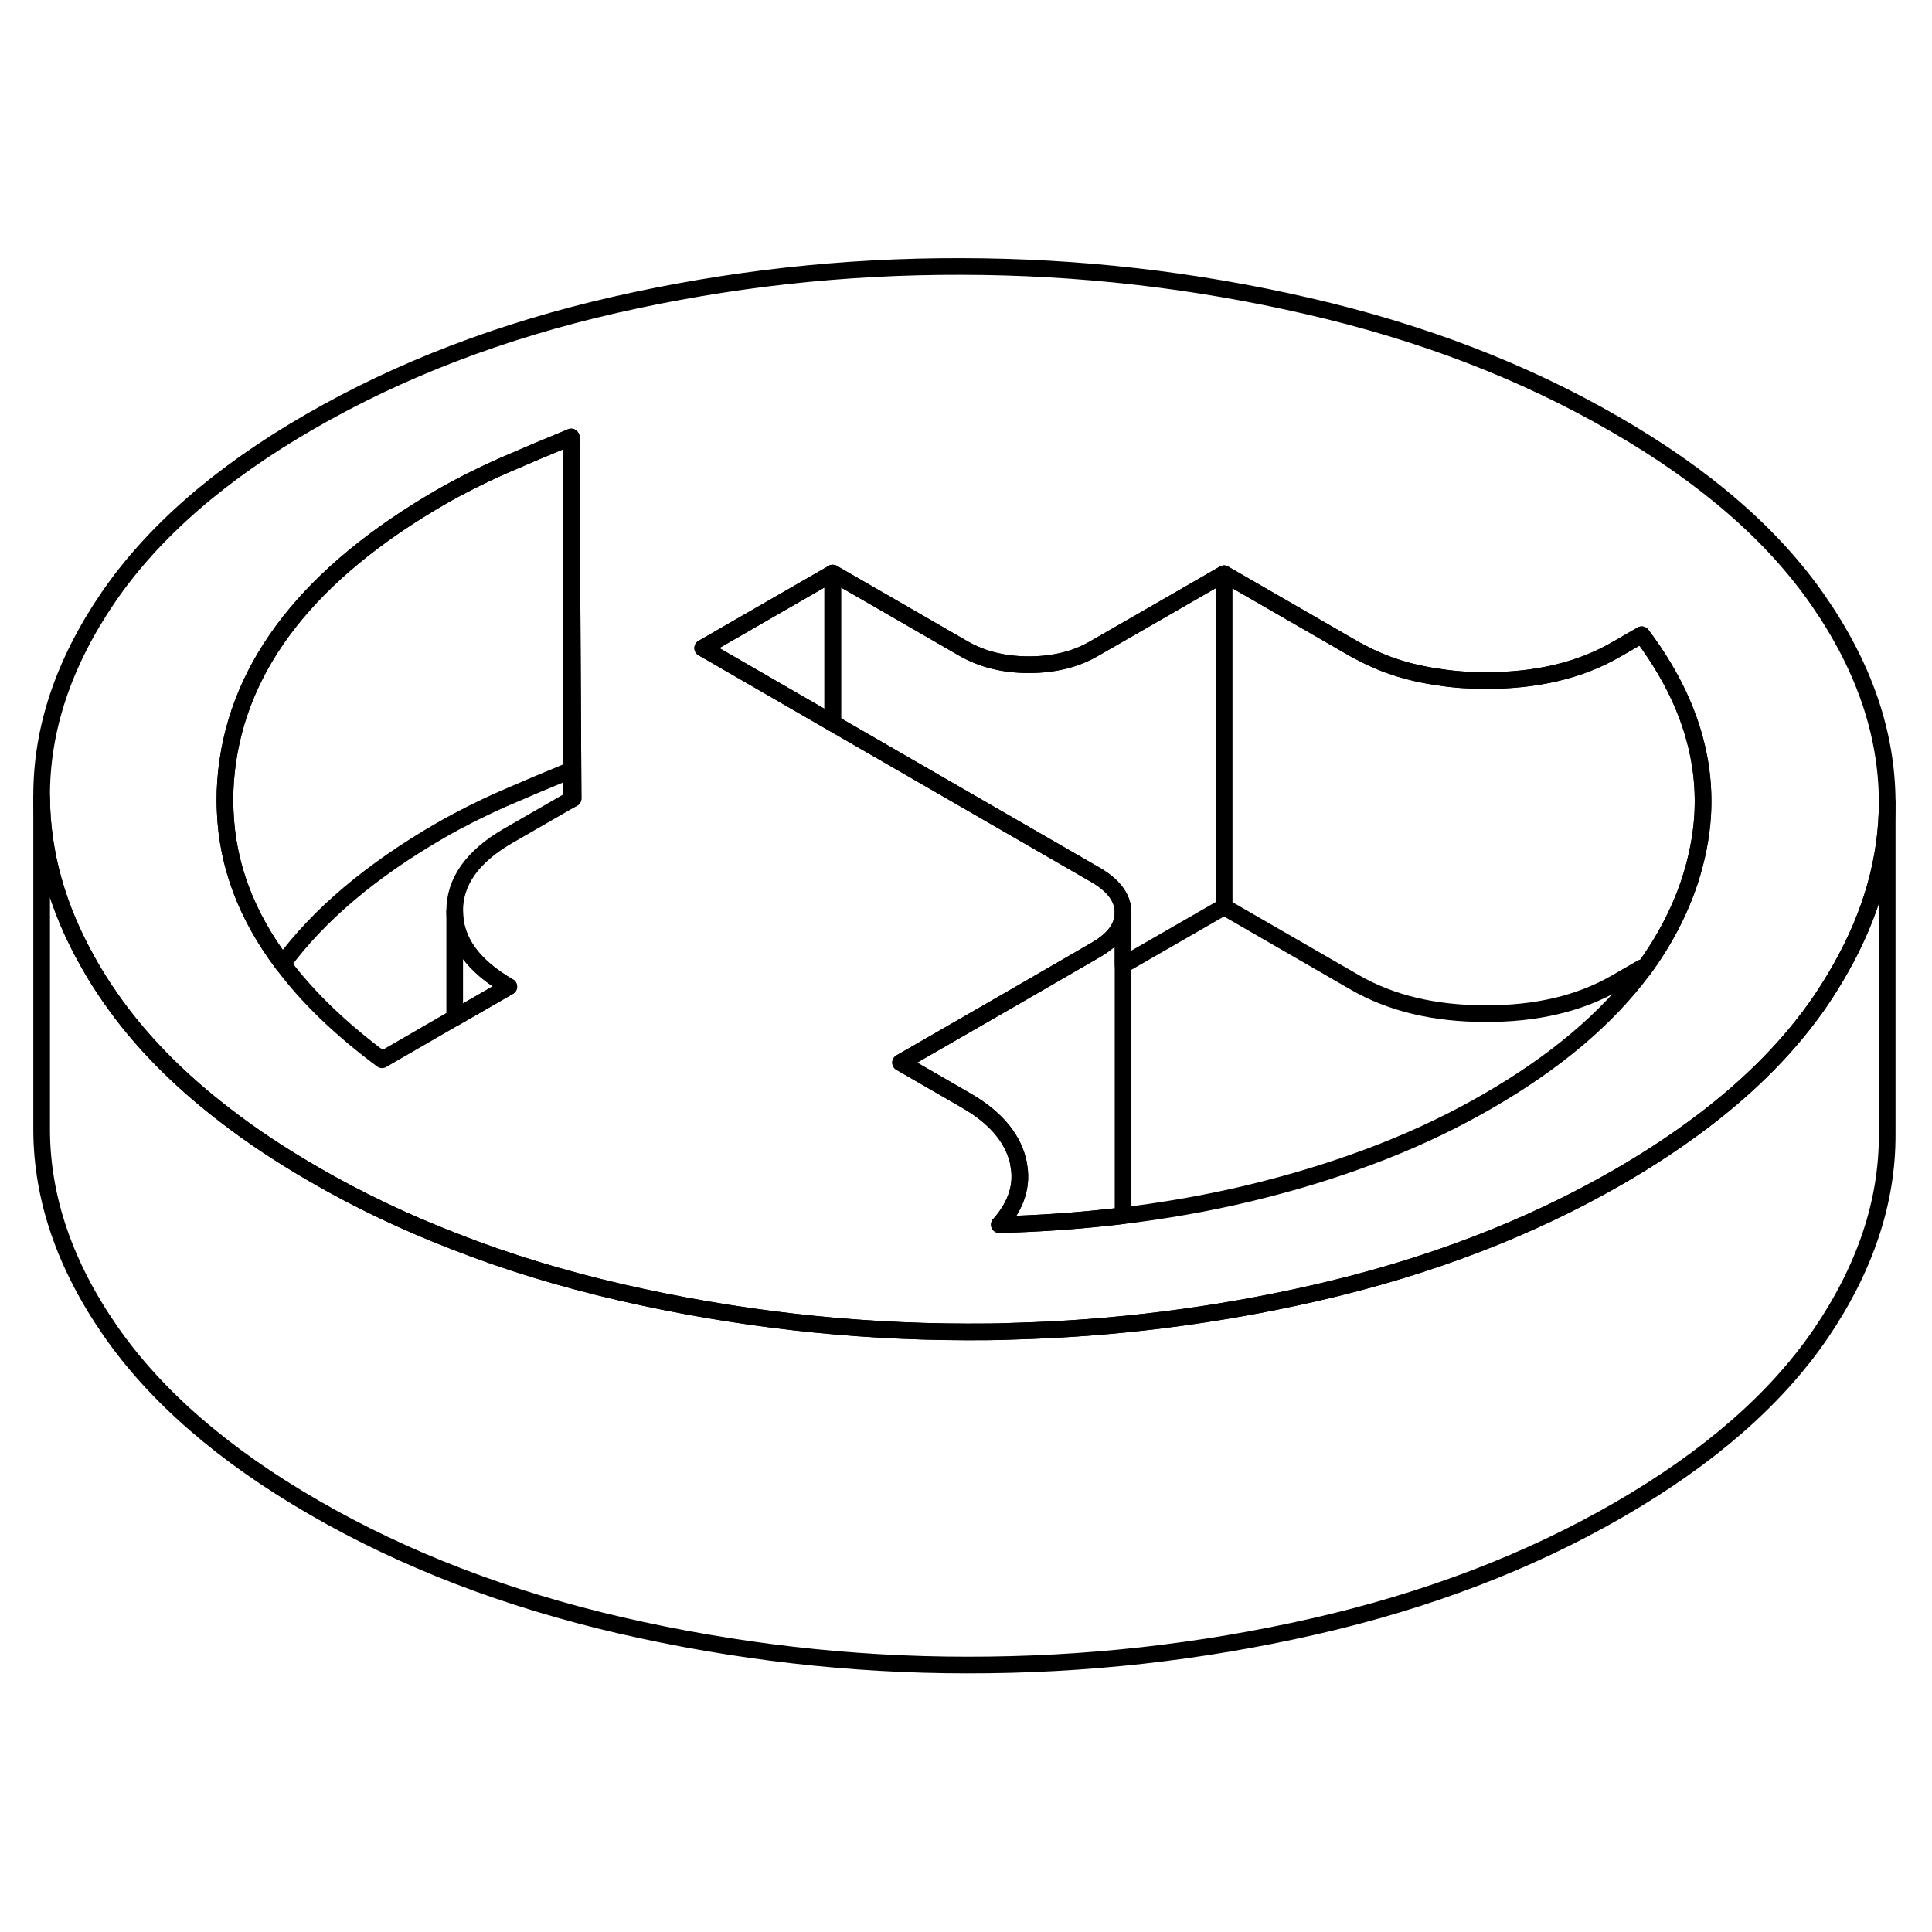 <svg width="24" height="24" viewBox="0 0 116 89" fill="none" xmlns="http://www.w3.org/2000/svg" stroke-width="1px" stroke-linecap="round" stroke-linejoin="round">
    <path d="M67.43 41.3V59.49C67.14 59.53 66.85 59.56 66.56 59.59C64.38 59.83 62.2 59.97 60 60.03C61.03 58.87 61.42 57.64 61.15 56.36C61.14 56.28 61.12 56.19 61.1 56.11C60.73 54.73 59.7 53.55 58 52.57L54.07 50.3L60.89 46.37L65.78 43.54C66.88 42.91 67.43 42.16 67.43 41.3Z" stroke="currentColor" stroke-linejoin="round"/>
    <path d="M109.18 22.57C106.45 18.62 102.37 15.08 96.93 11.95C91.5 8.81 85.37 6.45 78.54 4.88C71.71 3.3 64.77 2.51 57.73 2.5C50.68 2.48 43.75 3.25 36.94 4.8C30.13 6.35 24.02 8.69 18.62 11.81C13.22 14.92 9.18 18.45 6.49 22.38C3.81 26.31 2.47 30.31 2.5 34.38C2.52 37.73 3.45 41.04 5.3 44.3C5.69 45 6.13 45.7 6.62 46.4C8.37 48.93 10.68 51.29 13.54 53.48C15.14 54.72 16.92 55.89 18.87 57.02C21.51 58.55 24.32 59.89 27.3 61.04C30.43 62.27 33.75 63.28 37.26 64.09C44.09 65.66 51.03 66.46 58.07 66.47C58.97 66.47 59.87 66.47 60.77 66.43C66.89 66.27 72.92 65.51 78.86 64.16C85.67 62.61 91.78 60.28 97.18 57.16C99.03 56.09 100.71 54.98 102.24 53.82C105.18 51.59 107.54 49.18 109.31 46.59C109.74 45.95 110.14 45.31 110.5 44.67C112.37 41.38 113.31 38.05 113.31 34.67V34.58C113.28 30.51 111.91 26.51 109.18 22.57ZM34.3 34.5L30.5 36.69C28.36 37.93 27.29 39.44 27.3 41.21C27.3 42.98 28.39 44.49 30.55 45.74L27.3 47.61L22.94 50.13C20.46 48.29 18.46 46.37 16.97 44.37C14.79 41.48 13.64 38.42 13.52 35.18C13.48 34.39 13.52 33.6 13.6 32.79C14.31 26.37 18.61 20.89 26.48 16.34C27.65 15.67 28.9 15.04 30.24 14.45C31.57 13.87 32.92 13.3 34.29 12.74L34.36 25.44L34.41 34.44L34.3 34.5ZM102.23 35.45C102.15 36.77 101.88 38.11 101.44 39.45C100.82 41.3 99.89 43.06 98.66 44.73C96.49 47.65 93.38 50.28 89.32 52.62C87.37 53.75 85.27 54.76 83.03 55.64C80.78 56.52 78.42 57.28 75.94 57.91C73.46 58.55 70.87 59.04 68.17 59.4C67.92 59.43 67.68 59.46 67.43 59.49C67.14 59.53 66.85 59.56 66.56 59.59C64.38 59.83 62.2 59.97 60 60.03C61.03 58.87 61.42 57.64 61.15 56.36C61.15 56.28 61.12 56.19 61.1 56.11C60.73 54.73 59.7 53.55 58 52.57L54.07 50.3L60.89 46.37L65.78 43.54C66.88 42.91 67.43 42.16 67.43 41.3V41.28C67.43 40.42 66.87 39.66 65.76 39.02L50 29.92L42.19 25.41L45.99 23.22L50 20.91L52.95 22.61L57.85 25.44C58.96 26.08 60.27 26.41 61.77 26.41C63.27 26.41 64.58 26.09 65.68 25.45L69.47 23.27L73.49 20.95L81.34 25.48C81.48 25.56 81.63 25.64 81.78 25.71C83.15 26.44 84.7 26.93 86.43 27.16C87.31 27.3 88.23 27.36 89.19 27.36C92.25 27.37 94.86 26.75 97.01 25.51L98.57 24.61C101.23 28.14 102.45 31.76 102.23 35.45Z" stroke="currentColor" stroke-linejoin="round"/>
    <path d="M30.55 45.74L27.3 47.61V41.21C27.3 42.98 28.39 44.49 30.55 45.74Z" stroke="currentColor" stroke-linejoin="round"/>
    <path d="M34.41 34.44L34.3 34.5L34.29 32.74V12.74L34.36 25.44L34.41 34.44Z" stroke="currentColor" stroke-linejoin="round"/>
    <path d="M34.29 12.74V32.74C32.92 33.3 31.57 33.87 30.24 34.45C28.9 35.04 27.65 35.67 26.48 36.34C22.3 38.75 19.13 41.43 16.97 44.37C14.79 41.48 13.64 38.42 13.52 35.18C13.48 34.39 13.51 33.6 13.6 32.79C14.31 26.37 18.61 20.89 26.48 16.34C27.65 15.67 28.9 15.04 30.24 14.45C31.57 13.87 32.92 13.3 34.29 12.74Z" stroke="currentColor" stroke-linejoin="round"/>
    <path d="M50 20.91V29.92L42.19 25.41L45.99 23.22L50 20.91Z" stroke="currentColor" stroke-linejoin="round"/>
    <path d="M73.49 20.95V40.95L67.43 44.44V41.28C67.43 40.42 66.87 39.66 65.76 39.02L50 29.92V20.91L52.95 22.61L57.85 25.44C58.96 26.08 60.27 26.41 61.77 26.41C63.27 26.41 64.58 26.09 65.68 25.45L69.47 23.27L73.49 20.95Z" stroke="currentColor" stroke-linejoin="round"/>
    <path d="M102.23 35.45C102.15 36.77 101.88 38.11 101.44 39.45C100.82 41.3 99.89 43.06 98.66 44.73C98.63 44.69 98.6 44.65 98.57 44.61L97.01 45.51C94.86 46.75 92.25 47.37 89.19 47.36C86.12 47.36 83.5 46.73 81.34 45.48L73.49 40.95V20.95L81.34 25.48C81.48 25.56 81.63 25.64 81.78 25.71C83.15 26.44 84.7 26.93 86.43 27.16C87.31 27.3 88.23 27.36 89.19 27.36C92.25 27.37 94.86 26.75 97.01 25.51L98.57 24.61C101.23 28.14 102.45 31.76 102.23 35.45Z" stroke="currentColor" stroke-linejoin="round"/>
    <path d="M113.31 34.67V54.58C113.33 58.65 111.99 62.65 109.31 66.59C106.62 70.52 102.58 74.04 97.18 77.16C91.78 80.28 85.67 82.61 78.86 84.16C72.05 85.71 65.12 86.48 58.07 86.47C51.03 86.47 44.09 85.66 37.26 84.09C30.43 82.51 24.3 80.16 18.87 77.02C13.43 73.88 9.35 70.34 6.62 66.4C3.89 62.46 2.52 58.45 2.5 54.38V34.38C2.52 37.73 3.45 41.04 5.3 44.3C5.69 45 6.13 45.7 6.62 46.4C8.37 48.93 10.68 51.29 13.54 53.48C15.14 54.72 16.92 55.89 18.87 57.02C21.51 58.55 24.32 59.89 27.3 61.04C30.43 62.27 33.75 63.28 37.26 64.09C44.09 65.66 51.03 66.46 58.07 66.47C58.97 66.47 59.87 66.47 60.77 66.43C66.89 66.27 72.92 65.51 78.86 64.16C85.67 62.61 91.78 60.28 97.18 57.16C99.03 56.09 100.71 54.98 102.24 53.82C105.18 51.59 107.54 49.18 109.31 46.59C109.74 45.95 110.14 45.31 110.5 44.67C112.37 41.38 113.31 38.05 113.31 34.67Z" stroke="currentColor" stroke-linejoin="round"/>
</svg>